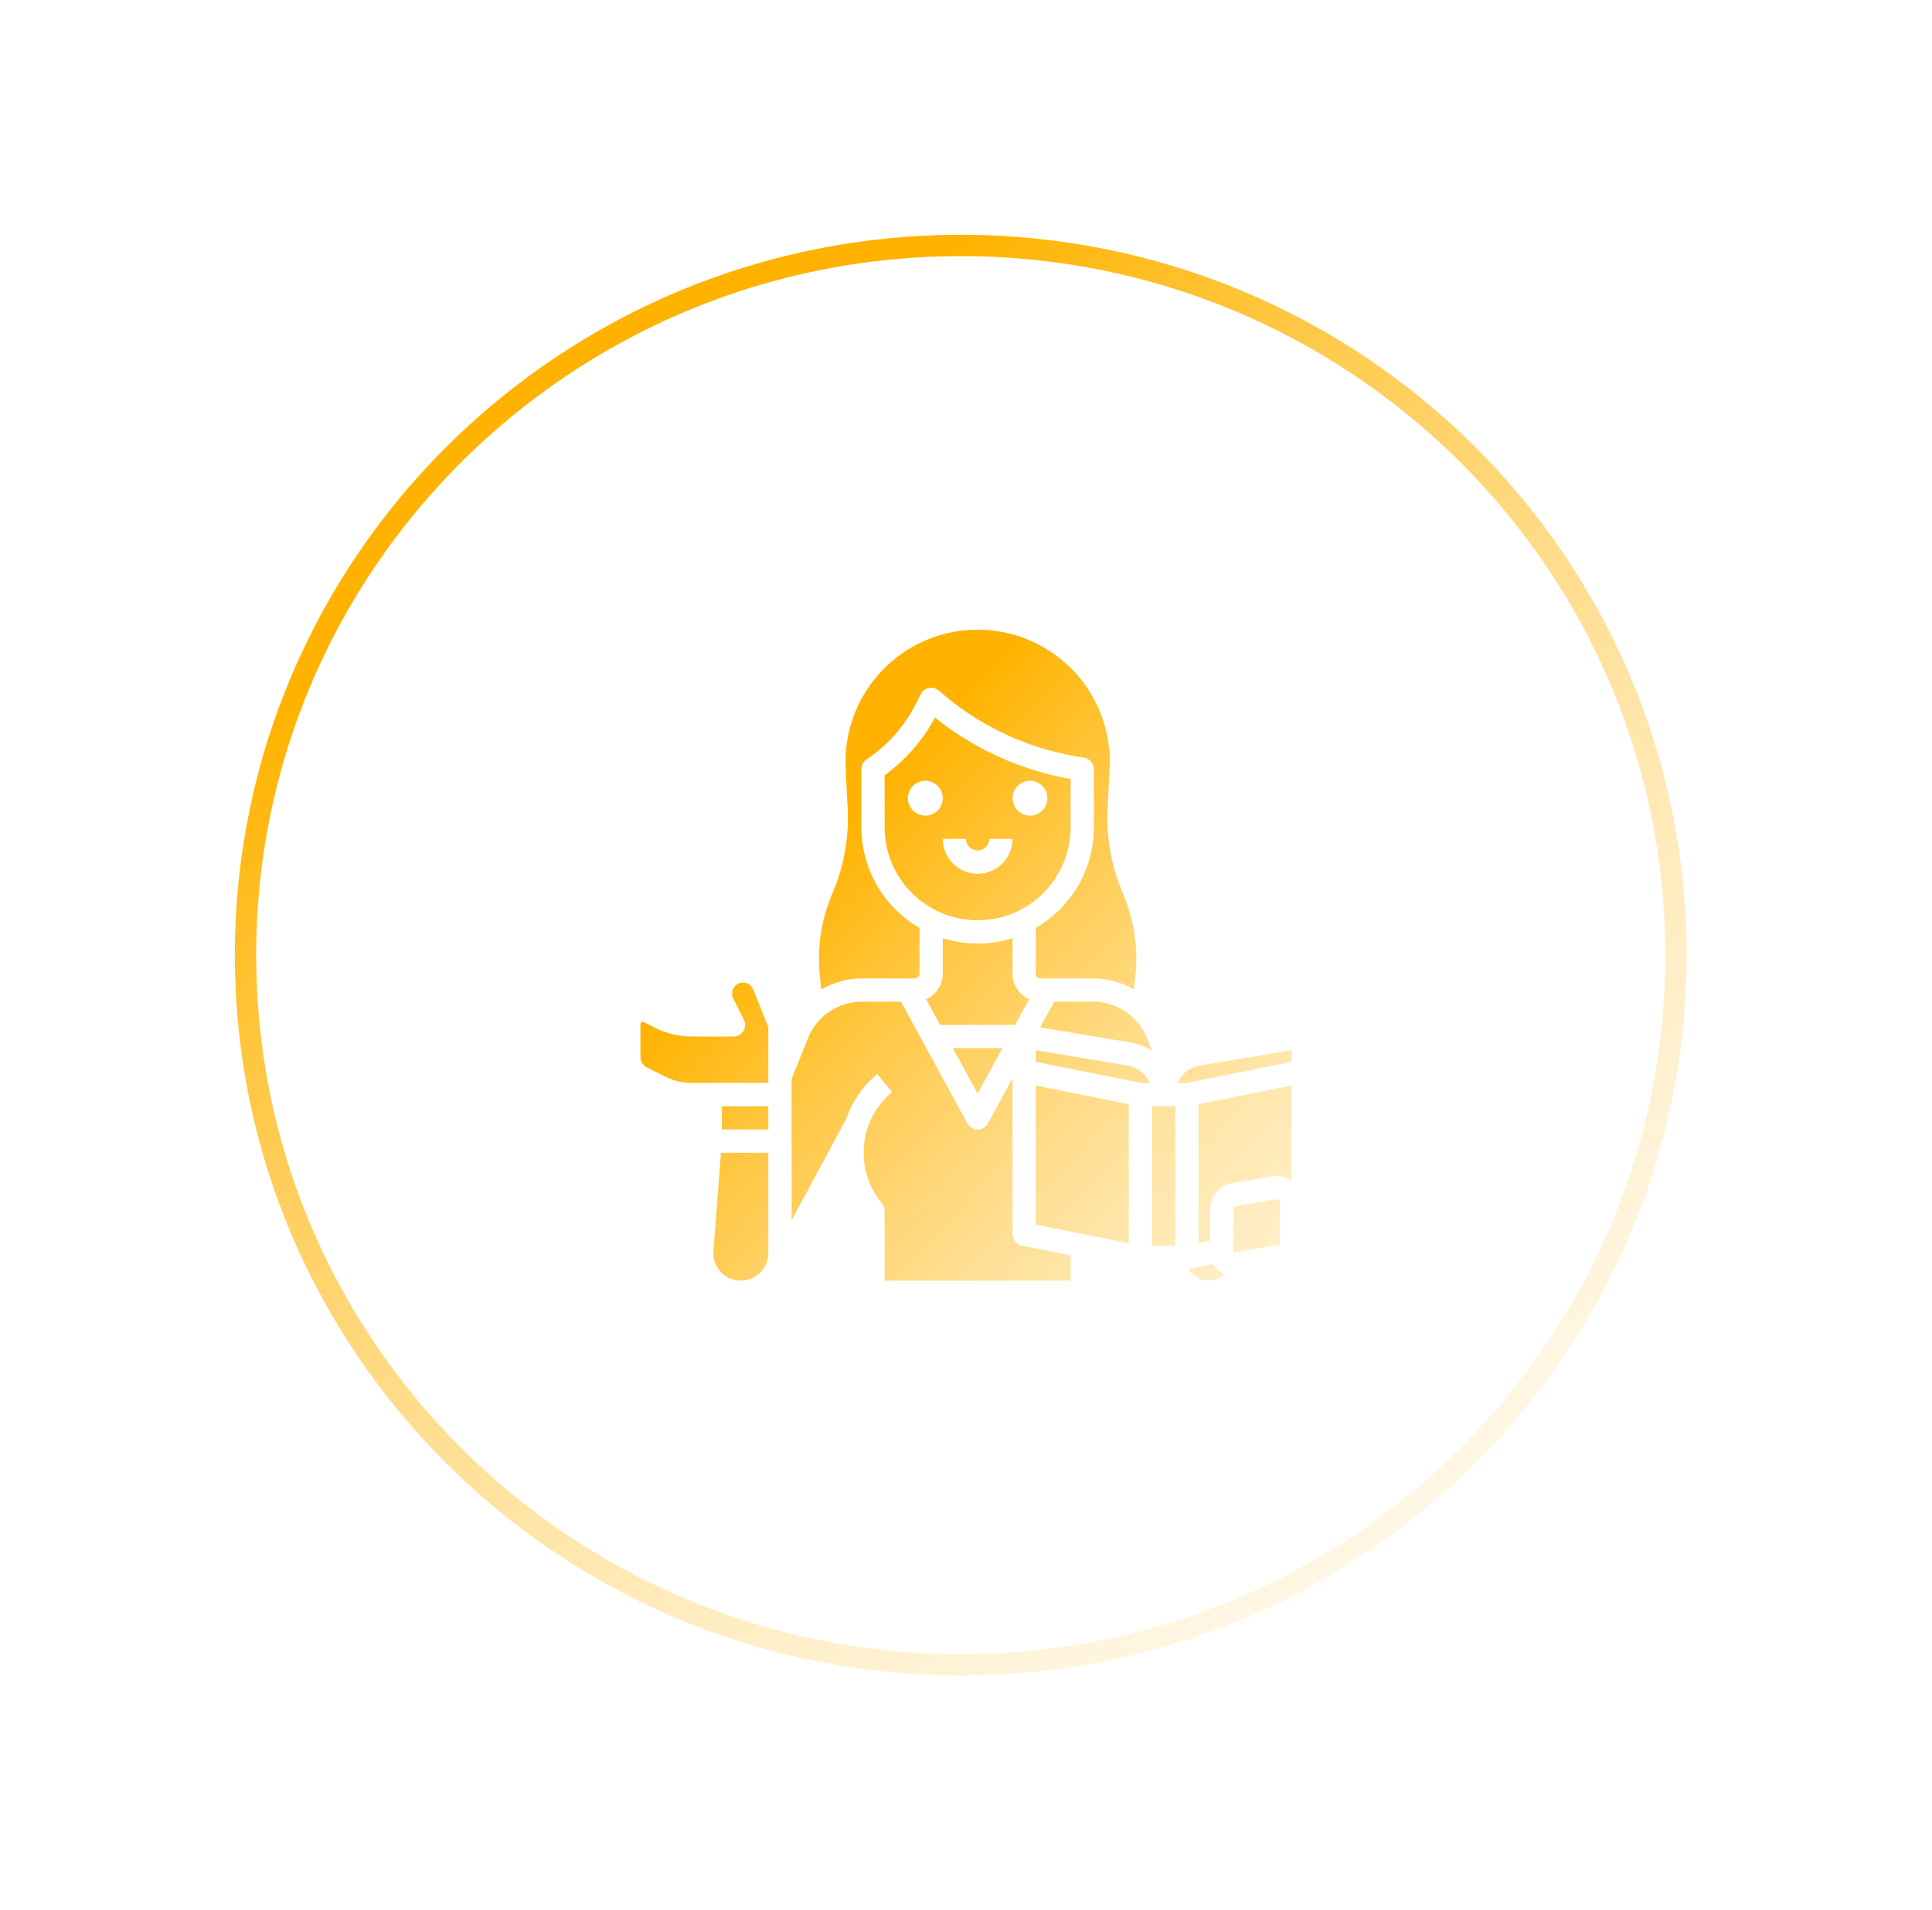 <svg width="181" height="179" viewBox="0 0 181 179" fill="none" xmlns="http://www.w3.org/2000/svg">
<g filter="url(#filter0_d)">
<ellipse cx="90.007" cy="89.5" rx="68.007" ry="67.5" fill="white"/>
<path d="M157.015 89.5C157.015 126.22 127.022 156 90.007 156C52.993 156 23 126.22 23 89.5C23 52.78 52.993 23 90.007 23C127.022 23 157.015 52.78 157.015 89.5Z" stroke="url(#paint0_radial)" stroke-width="2"/>
</g>
<path d="M67.625 103.661H71.982V105.839H67.625V103.661Z" fill="url(#paint1_linear)"/>
<path d="M66.836 117.225C66.809 117.579 66.855 117.935 66.972 118.271C67.089 118.606 67.273 118.913 67.515 119.174C67.756 119.435 68.048 119.642 68.374 119.784C68.699 119.927 69.05 120 69.405 120C69.427 120 69.448 119.997 69.469 119.997C69.51 119.992 69.551 119.99 69.592 119.991C70.241 119.943 70.848 119.652 71.291 119.176C71.734 118.7 71.981 118.074 71.982 117.423V108.018H67.544L66.836 117.225Z" fill="url(#paint2_linear)"/>
<path d="M94.857 115.643V101.034L92.546 105.272C92.452 105.443 92.314 105.587 92.145 105.687C91.977 105.786 91.785 105.839 91.589 105.839C91.394 105.839 91.202 105.786 91.033 105.687C90.865 105.587 90.727 105.443 90.633 105.272L84.407 93.857H80.762C80.034 93.86 79.314 94.007 78.644 94.289C77.973 94.572 77.365 94.984 76.855 95.503C76.358 96.005 75.968 96.603 75.709 97.261L74.161 101.115V114.349L79.261 104.867C79.59 103.915 80.068 103.022 80.677 102.22C80.681 102.212 80.685 102.203 80.691 102.196L80.71 102.162L80.712 102.163C80.746 102.115 80.784 102.069 80.825 102.027C81.228 101.522 81.682 101.059 82.178 100.646L83.573 102.319C82.064 103.58 81.116 105.388 80.938 107.347C80.76 109.306 81.366 111.255 82.623 112.767C82.786 112.963 82.875 113.21 82.875 113.464V120H100.304V117.625L95.733 116.711C95.486 116.662 95.264 116.528 95.104 116.333C94.944 116.139 94.857 115.895 94.857 115.643Z" fill="url(#paint3_linear)"/>
<path d="M80.717 102.166C80.739 102.137 80.761 102.109 80.783 102.08C80.759 102.107 80.736 102.135 80.714 102.164L80.717 102.166Z" fill="url(#paint4_linear)"/>
<path d="M96.413 93.631C95.951 93.426 95.558 93.091 95.281 92.668C95.005 92.244 94.858 91.749 94.857 91.243V87.909C92.73 88.578 90.449 88.578 88.322 87.909V91.243C88.321 91.749 88.173 92.244 87.897 92.668C87.621 93.091 87.228 93.426 86.765 93.631L88.076 96.036H95.102L96.413 93.631Z" fill="url(#paint5_linear)"/>
<path d="M76.947 92.708C78.107 92.038 79.422 91.683 80.762 91.678H85.707C85.822 91.677 85.932 91.631 86.014 91.549C86.095 91.468 86.141 91.358 86.143 91.243V86.945C84.488 85.989 83.114 84.615 82.158 82.96C81.202 81.306 80.698 79.429 80.697 77.518V72.071C80.697 71.892 80.741 71.716 80.825 71.558C80.91 71.399 81.032 71.265 81.181 71.165C83.165 69.842 84.769 68.025 85.836 65.893L86.258 65.049C86.331 64.902 86.437 64.773 86.567 64.673C86.697 64.573 86.848 64.503 87.009 64.47C87.17 64.436 87.336 64.439 87.496 64.479C87.655 64.519 87.803 64.594 87.93 64.699L88.548 65.215C92.261 68.31 96.762 70.311 101.547 70.993C101.806 71.03 102.044 71.16 102.216 71.358C102.388 71.556 102.482 71.809 102.482 72.071V77.518C102.481 79.429 101.977 81.306 101.021 82.96C100.065 84.615 98.691 85.989 97.036 86.945V91.243C97.037 91.358 97.084 91.468 97.165 91.549C97.246 91.631 97.356 91.677 97.472 91.678H102.406C103.75 91.68 105.07 92.037 106.232 92.714L106.356 91.592C106.42 91.013 106.454 90.431 106.458 89.849C106.456 87.73 106.023 85.633 105.184 83.687C104.118 81.187 103.634 78.477 103.769 75.763L103.954 71.996C103.965 71.776 103.975 71.567 103.975 71.375C103.97 68.092 102.663 64.946 100.341 62.626C98.019 60.306 94.872 59.002 91.589 59C89.912 59 88.252 59.342 86.71 60.003C85.169 60.664 83.778 61.632 82.621 62.847C81.465 64.062 80.567 65.5 79.984 67.073C79.4 68.645 79.141 70.32 79.225 71.996L79.41 75.765C79.421 76.065 79.433 76.364 79.433 76.668C79.437 79.082 78.947 81.471 77.994 83.688C76.925 86.175 76.522 88.898 76.823 91.588L76.947 92.708Z" fill="url(#paint6_linear)"/>
<path d="M100.304 77.518V73C95.65 72.176 91.279 70.197 87.59 67.244C86.449 69.378 84.836 71.224 82.875 72.641V77.518C82.875 79.829 83.793 82.046 85.427 83.68C87.062 85.314 89.278 86.232 91.589 86.232C93.9 86.232 96.117 85.314 97.751 83.68C99.385 82.046 100.304 79.829 100.304 77.518ZM86.688 76.428C86.364 76.428 86.049 76.333 85.78 76.153C85.511 75.974 85.302 75.719 85.178 75.42C85.054 75.121 85.022 74.793 85.085 74.476C85.148 74.159 85.304 73.868 85.532 73.639C85.761 73.411 86.052 73.255 86.369 73.192C86.686 73.129 87.014 73.161 87.313 73.285C87.611 73.409 87.867 73.618 88.046 73.887C88.226 74.156 88.322 74.472 88.322 74.795C88.321 75.228 88.149 75.643 87.842 75.95C87.536 76.256 87.121 76.428 86.688 76.428ZM91.589 81.875C90.723 81.874 89.892 81.529 89.28 80.917C88.667 80.304 88.322 79.474 88.322 78.607H90.5C90.5 78.896 90.615 79.173 90.819 79.377C91.023 79.582 91.3 79.696 91.589 79.696C91.878 79.696 92.155 79.582 92.36 79.377C92.564 79.173 92.679 78.896 92.679 78.607H94.857C94.856 79.474 94.512 80.304 93.899 80.917C93.286 81.529 92.456 81.874 91.589 81.875ZM96.491 76.428C96.168 76.428 95.852 76.333 95.583 76.153C95.315 75.974 95.105 75.719 94.981 75.42C94.858 75.121 94.826 74.793 94.889 74.476C94.952 74.159 95.107 73.868 95.336 73.639C95.564 73.411 95.855 73.255 96.172 73.192C96.489 73.129 96.818 73.161 97.116 73.285C97.415 73.409 97.67 73.618 97.85 73.887C98.029 74.156 98.125 74.472 98.125 74.795C98.125 75.228 97.952 75.643 97.646 75.95C97.34 76.256 96.924 76.428 96.491 76.428Z" fill="url(#paint7_linear)"/>
<path d="M93.913 98.214H89.265L91.589 102.475L93.913 98.214Z" fill="url(#paint8_linear)"/>
<path d="M69.363 92.095C69.213 92.132 69.074 92.203 68.955 92.301C68.837 92.399 68.741 92.523 68.677 92.663C68.613 92.803 68.58 92.956 68.583 93.11C68.585 93.264 68.623 93.416 68.692 93.554L69.689 95.548C69.772 95.714 69.811 95.899 69.803 96.085C69.794 96.27 69.739 96.45 69.641 96.608C69.543 96.766 69.407 96.897 69.245 96.987C69.083 97.078 68.9 97.125 68.714 97.125H64.811C63.627 97.124 62.46 96.848 61.401 96.32L60.315 95.777C60.282 95.759 60.245 95.751 60.208 95.753C60.171 95.754 60.135 95.766 60.103 95.787C60.071 95.805 60.045 95.832 60.026 95.865C60.008 95.898 59.999 95.935 60 95.972V99.046C59.999 99.249 60.055 99.447 60.162 99.62C60.268 99.792 60.421 99.931 60.602 100.021L62.375 100.907C63.132 101.284 63.965 101.481 64.811 101.482H71.982V96.246L70.568 92.711C70.475 92.48 70.302 92.291 70.081 92.178C69.859 92.065 69.604 92.035 69.363 92.095Z" fill="url(#paint9_linear)"/>
<path d="M97.036 114.75L105.75 116.493V103.464L97.036 101.722V114.75Z" fill="url(#paint10_linear)"/>
<path d="M113.658 118.44L111.412 118.889H111.41C111.402 118.891 111.394 118.891 111.386 118.893C111.366 118.896 111.345 118.9 111.325 118.902C111.522 119.236 111.802 119.513 112.139 119.705C112.476 119.898 112.857 119.999 113.244 120C113.36 120.001 113.475 119.992 113.589 119.973C114.026 119.898 114.431 119.697 114.755 119.395C114.29 119.213 113.902 118.876 113.658 118.44V118.44Z" fill="url(#paint11_linear)"/>
<path d="M112.286 116.493L113.375 116.275V113.32C113.373 112.726 113.583 112.151 113.967 111.698C114.351 111.245 114.884 110.943 115.47 110.847L119.17 110.23C119.81 110.123 120.466 110.269 121 110.637V101.722L112.286 103.464V116.493Z" fill="url(#paint12_linear)"/>
<path d="M112.42 99.841C111.962 99.916 111.529 100.106 111.164 100.393C110.798 100.68 110.51 101.054 110.328 101.482H111.089L121 99.5V98.41L112.42 99.841Z" fill="url(#paint13_linear)"/>
<path d="M119.794 112.453C119.736 112.403 119.661 112.375 119.584 112.375C119.565 112.375 119.546 112.377 119.528 112.38L115.828 112.996C115.751 113.009 115.681 113.049 115.631 113.108C115.581 113.167 115.553 113.243 115.554 113.321V117.369L119.911 116.643H119.912L119.911 112.704C119.911 112.656 119.901 112.609 119.881 112.566C119.861 112.522 119.831 112.484 119.794 112.453Z" fill="url(#paint14_linear)"/>
<path d="M106.33 95.542L106.31 95.522C105.806 94.995 105.2 94.576 104.529 94.289C103.858 94.003 103.135 93.856 102.406 93.857H98.772L97.454 96.272L105.974 97.692C106.673 97.808 107.34 98.072 107.928 98.468L107.46 97.286C107.209 96.633 106.824 96.039 106.33 95.542Z" fill="url(#paint15_linear)"/>
<path d="M105.615 99.841L97.036 98.411V99.5L106.948 101.482H107.709C107.526 101.055 107.239 100.68 106.873 100.393C106.507 100.106 106.074 99.916 105.615 99.841Z" fill="url(#paint16_linear)"/>
<path d="M107.929 103.661H110.107V116.732H107.929V103.661Z" fill="url(#paint17_linear)"/>
<defs>
<filter id="filter0_d" x="0" y="0" width="180.015" height="179" filterUnits="userSpaceOnUse" color-interpolation-filters="sRGB">
<feFlood flood-opacity="0" result="BackgroundImageFix"/>
<feColorMatrix in="SourceAlpha" type="matrix" values="0 0 0 0 0 0 0 0 0 0 0 0 0 0 0 0 0 0 127 0"/>
<feMorphology radius="2" operator="dilate" in="SourceAlpha" result="effect1_dropShadow"/>
<feOffset/>
<feGaussianBlur stdDeviation="10"/>
<feColorMatrix type="matrix" values="0 0 0 0 0 0 0 0 0 0.291 0 0 0 0 0.6 0 0 0 1 0"/>
<feBlend mode="normal" in2="BackgroundImageFix" result="effect1_dropShadow"/>
<feBlend mode="normal" in="SourceGraphic" in2="effect1_dropShadow" result="shape"/>
</filter>
<radialGradient id="paint0_radial" cx="0" cy="0" r="1" gradientUnits="userSpaceOnUse" gradientTransform="translate(54.744 33) rotate(53.527) scale(187.158 661.44)">
<stop offset="0.089" stop-color="#FFB300"/>
<stop offset="1" stop-color="white" stop-opacity="0"/>
</radialGradient>
<linearGradient id="paint1_linear" x1="60" y1="66.5" x2="141.438" y2="143.702" gradientUnits="userSpaceOnUse">
<stop offset="0.188" stop-color="#FFB300"/>
<stop offset="1" stop-color="white" stop-opacity="0.31"/>
</linearGradient>
<linearGradient id="paint2_linear" x1="60" y1="66.5" x2="141.438" y2="143.702" gradientUnits="userSpaceOnUse">
<stop offset="0.188" stop-color="#FFB300"/>
<stop offset="1" stop-color="white" stop-opacity="0.31"/>
</linearGradient>
<linearGradient id="paint3_linear" x1="60" y1="66.5" x2="141.438" y2="143.702" gradientUnits="userSpaceOnUse">
<stop offset="0.188" stop-color="#FFB300"/>
<stop offset="1" stop-color="white" stop-opacity="0.31"/>
</linearGradient>
<linearGradient id="paint4_linear" x1="60" y1="66.5" x2="141.438" y2="143.702" gradientUnits="userSpaceOnUse">
<stop offset="0.188" stop-color="#FFB300"/>
<stop offset="1" stop-color="white" stop-opacity="0.31"/>
</linearGradient>
<linearGradient id="paint5_linear" x1="60" y1="66.5" x2="141.438" y2="143.702" gradientUnits="userSpaceOnUse">
<stop offset="0.188" stop-color="#FFB300"/>
<stop offset="1" stop-color="white" stop-opacity="0.31"/>
</linearGradient>
<linearGradient id="paint6_linear" x1="60" y1="66.5" x2="141.438" y2="143.702" gradientUnits="userSpaceOnUse">
<stop offset="0.188" stop-color="#FFB300"/>
<stop offset="1" stop-color="white" stop-opacity="0.31"/>
</linearGradient>
<linearGradient id="paint7_linear" x1="60" y1="66.5" x2="141.438" y2="143.702" gradientUnits="userSpaceOnUse">
<stop offset="0.188" stop-color="#FFB300"/>
<stop offset="1" stop-color="white" stop-opacity="0.31"/>
</linearGradient>
<linearGradient id="paint8_linear" x1="60" y1="66.5" x2="141.438" y2="143.702" gradientUnits="userSpaceOnUse">
<stop offset="0.188" stop-color="#FFB300"/>
<stop offset="1" stop-color="white" stop-opacity="0.31"/>
</linearGradient>
<linearGradient id="paint9_linear" x1="60" y1="66.5" x2="141.438" y2="143.702" gradientUnits="userSpaceOnUse">
<stop offset="0.188" stop-color="#FFB300"/>
<stop offset="1" stop-color="white" stop-opacity="0.31"/>
</linearGradient>
<linearGradient id="paint10_linear" x1="60" y1="66.5" x2="141.438" y2="143.702" gradientUnits="userSpaceOnUse">
<stop offset="0.188" stop-color="#FFB300"/>
<stop offset="1" stop-color="white" stop-opacity="0.31"/>
</linearGradient>
<linearGradient id="paint11_linear" x1="60" y1="66.5" x2="141.438" y2="143.702" gradientUnits="userSpaceOnUse">
<stop offset="0.188" stop-color="#FFB300"/>
<stop offset="1" stop-color="white" stop-opacity="0.31"/>
</linearGradient>
<linearGradient id="paint12_linear" x1="60" y1="66.5" x2="141.438" y2="143.702" gradientUnits="userSpaceOnUse">
<stop offset="0.188" stop-color="#FFB300"/>
<stop offset="1" stop-color="white" stop-opacity="0.31"/>
</linearGradient>
<linearGradient id="paint13_linear" x1="60" y1="66.5" x2="141.438" y2="143.702" gradientUnits="userSpaceOnUse">
<stop offset="0.188" stop-color="#FFB300"/>
<stop offset="1" stop-color="white" stop-opacity="0.31"/>
</linearGradient>
<linearGradient id="paint14_linear" x1="60" y1="66.5" x2="141.438" y2="143.702" gradientUnits="userSpaceOnUse">
<stop offset="0.188" stop-color="#FFB300"/>
<stop offset="1" stop-color="white" stop-opacity="0.31"/>
</linearGradient>
<linearGradient id="paint15_linear" x1="60" y1="66.5" x2="141.438" y2="143.702" gradientUnits="userSpaceOnUse">
<stop offset="0.188" stop-color="#FFB300"/>
<stop offset="1" stop-color="white" stop-opacity="0.31"/>
</linearGradient>
<linearGradient id="paint16_linear" x1="60" y1="66.5" x2="141.438" y2="143.702" gradientUnits="userSpaceOnUse">
<stop offset="0.188" stop-color="#FFB300"/>
<stop offset="1" stop-color="white" stop-opacity="0.31"/>
</linearGradient>
<linearGradient id="paint17_linear" x1="60" y1="66.5" x2="141.438" y2="143.702" gradientUnits="userSpaceOnUse">
<stop offset="0.188" stop-color="#FFB300"/>
<stop offset="1" stop-color="white" stop-opacity="0.31"/>
</linearGradient>
</defs>
</svg>
